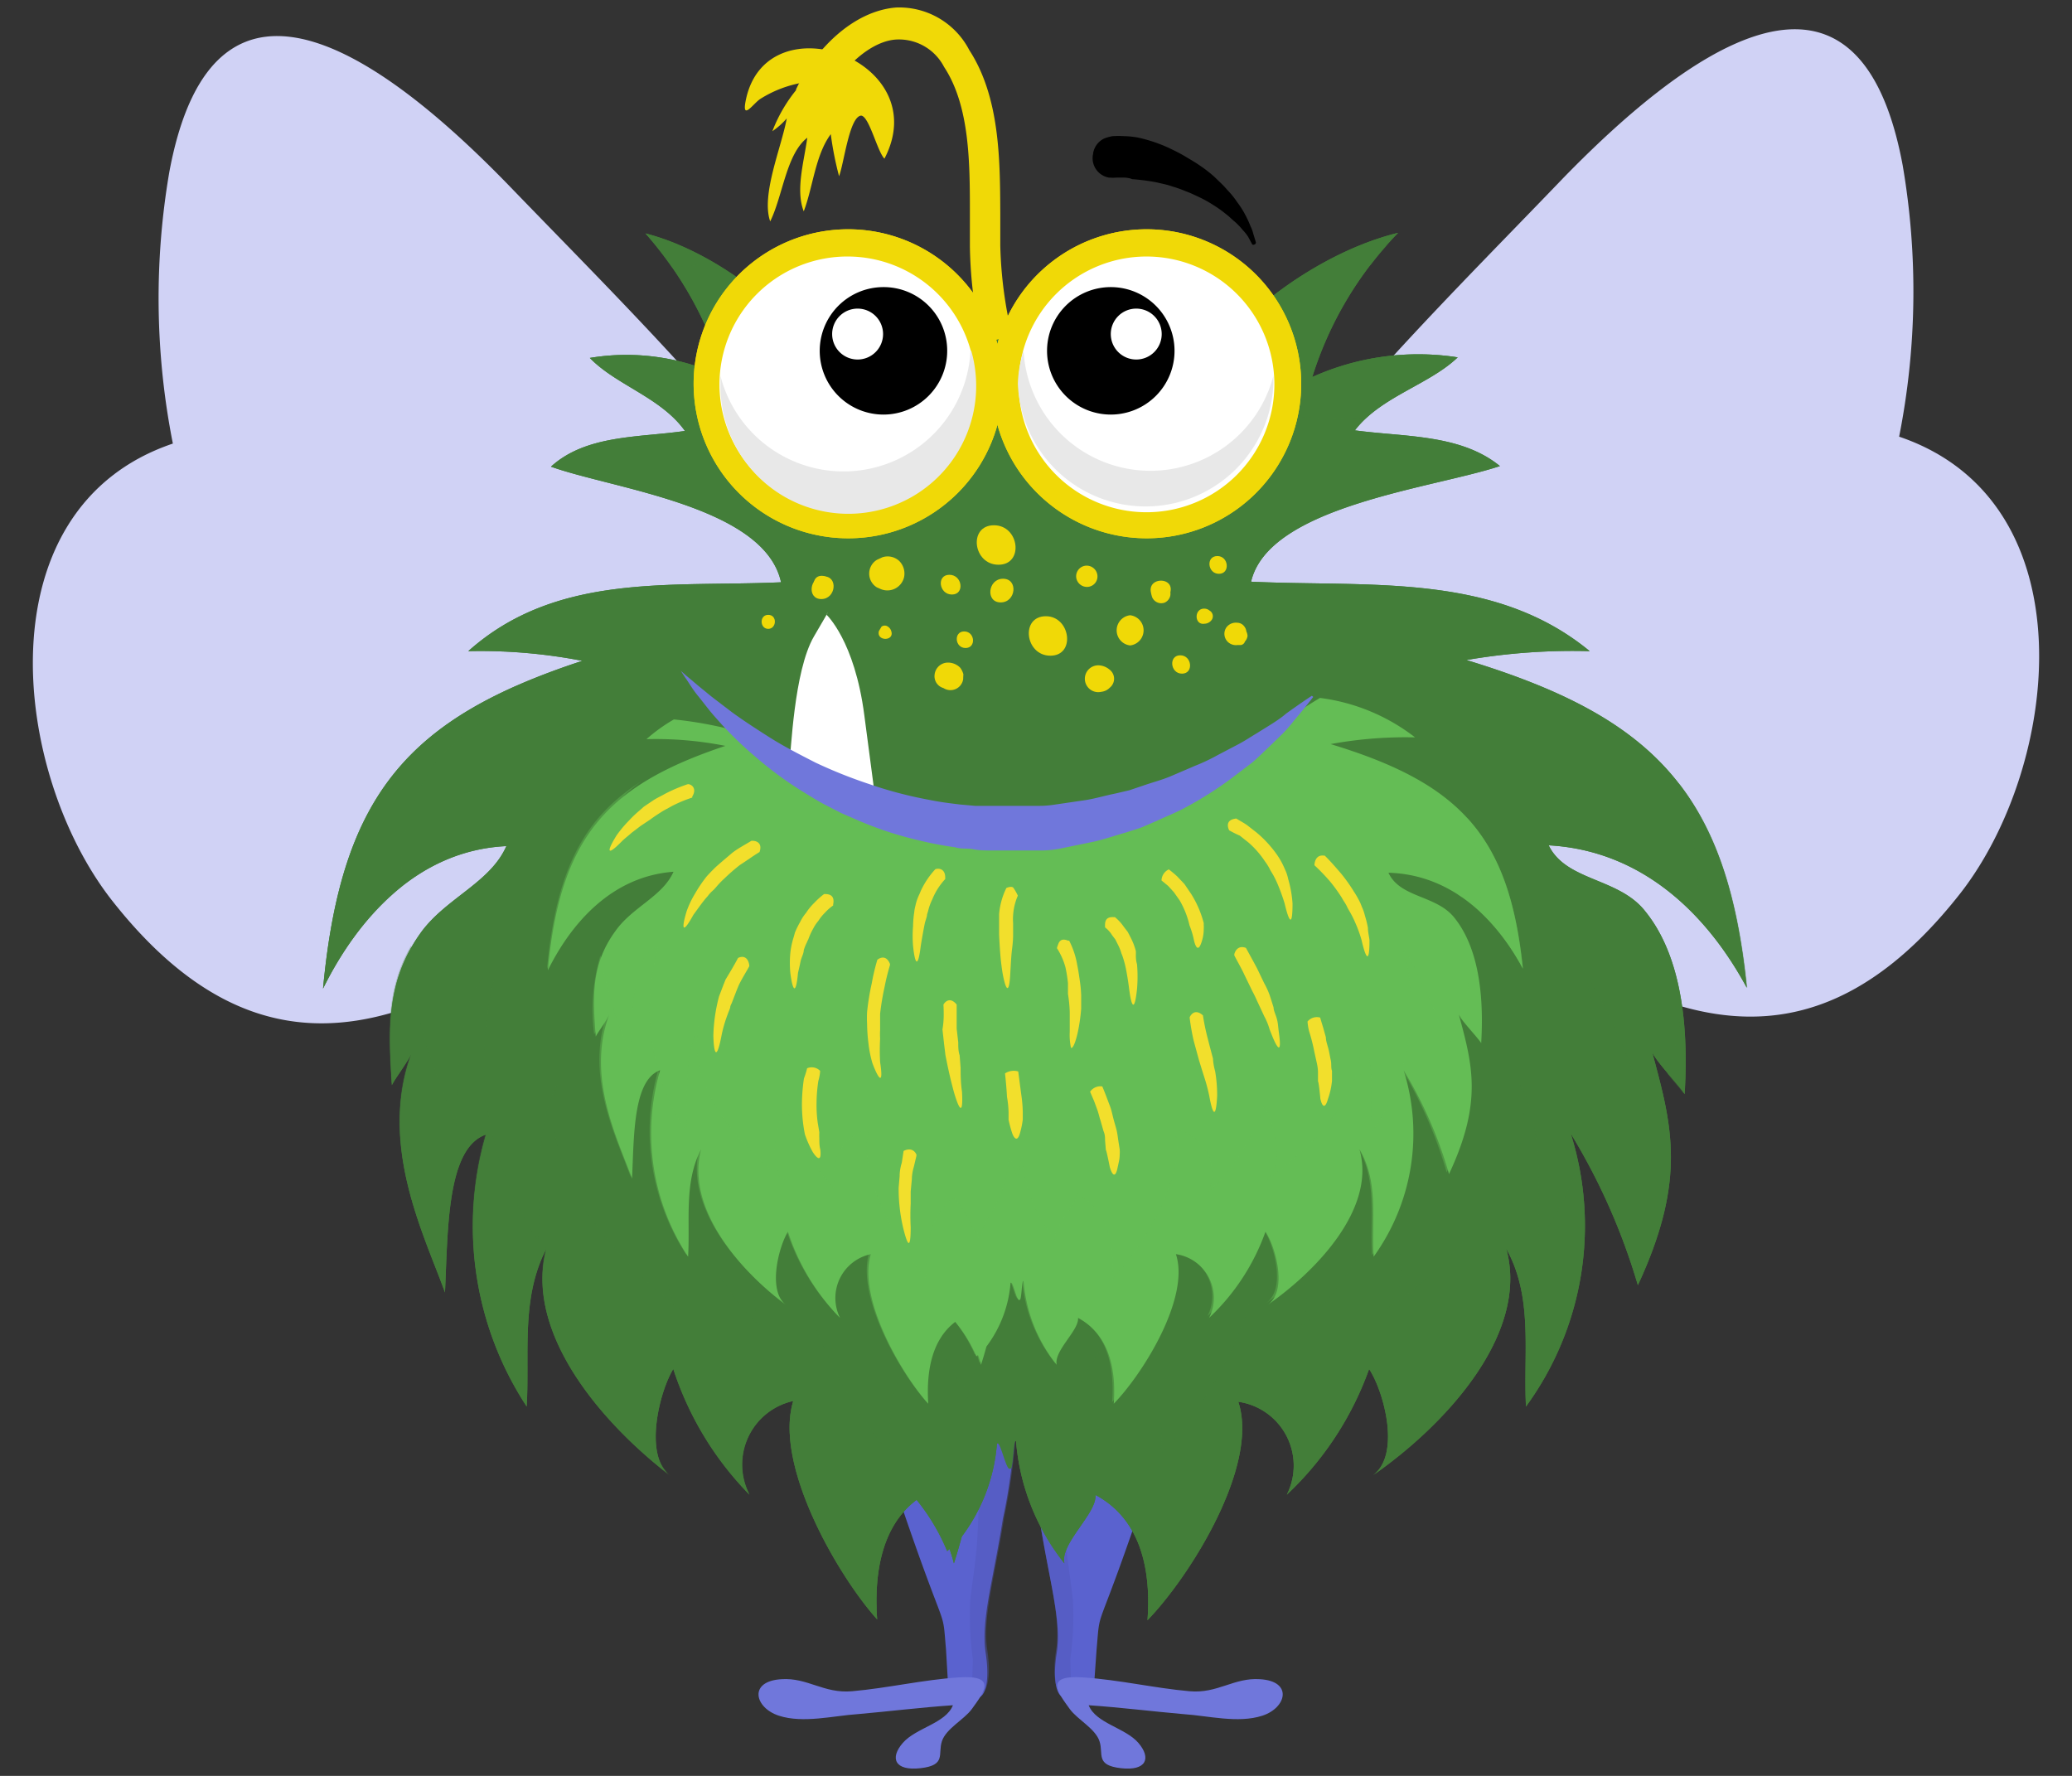 <svg xmlns="http://www.w3.org/2000/svg" width="105" height="90" viewBox="0 0 105 90">
  <rect x="0" y="0" width="105" height="90" fill="#333333" stroke="none"/>
  <defs>
    <style>
      .cls-1 {
        isolation: isolate;
      }

      .cls-2 {
        fill: #d0d2f5;
      }

      .cls-3 {
        fill: #5a62cf;
      }

      .cls-4 {
        fill: #5057b8;
      }

      .cls-4, .cls-9 {
        opacity: 0.4;
      }

      .cls-5 {
        fill: #7077db;
      }

      .cls-6 {
        fill: #437e39;
      }

      .cls-7 {
        opacity: 0.3;
      }

      .cls-10, .cls-7 {
        mix-blend-mode: multiply;
      }

      .cls-8 {
        fill: #64bd55;
      }

      .cls-9 {
        mix-blend-mode: screen;
      }

      .cls-10, .cls-11 {
        fill: #f0d907;
      }

      .cls-12 {
        fill: #fff;
      }

      .cls-13 {
        fill: #e8e8e8;
      }

      .cls-14 {
        fill: #f2df2c;
      }
    </style>
  </defs>
  <g class="cls-1">
    <g id="Ñëîé_1" data-name="Ñëîé 1">
      <g>
        <path class="cls-2" d="M79.24,9C85,3.09,94.09-4.15,96.42,8.38a37.83,37.83,0,0,1-.18,13.75c9.67,3.28,8.18,16.66,3.08,23.17-9.44,12-18.8,4.23-28.48-3.18-5.23-4-12.47-7.74-7.92-14.55C67.25,21.07,73.81,14.66,79.24,9Z"/>
        <path class="cls-2" d="M25.76,9.37C20,3.44,10.91-3.81,8.58,8.72a37.89,37.89,0,0,0,.18,13.76C-.91,25.75.58,39.14,5.68,45.64c9.44,12,18.8,4.23,28.48-3.17,5.23-4,12.47-7.75,7.92-14.55C37.75,21.42,31.19,15,25.76,9.37Z"/>
        <g>
          <g>
            <g>
              <path class="cls-3" d="M42.74,62.47a69,69,0,0,0,3,14c2.29,6.7,2,4.83,2.2,7.13L48.08,86a1.47,1.47,0,0,1,1.19,0c.59.29.93-.58.68-2.23s.38-3.67.87-6.79a28.09,28.09,0,0,0,0-11.87C49.84,60.51,42.74,62.47,42.74,62.47Z"/>
              <path class="cls-4" d="M48.11,70.41a4.45,4.45,0,0,0,.18,1l1-.2a35.09,35.09,0,0,1,.22,7c-.07,1-.23,1.9-.34,2.86a15.58,15.58,0,0,0,.13,3c0,.4-.06,1.12,0,1.77l.05,0c.59.29.93-.58.68-2.23s.38-3.67.87-6.79a28.23,28.23,0,0,0,.33-9.9A3.76,3.76,0,0,0,48.11,70.41Z"/>
              <path class="cls-5" d="M43.18,85.71c-1.43.13-2.26-.7-3.58-.61-1.69.1-1.36,1.45-.13,1.85s2.78,0,4-.08c1.6-.14,3.2-.34,4.82-.45-.36.92-1.87,1.14-2.54,1.91s-.41,1.43.9,1.28.87-.71,1.08-1.36,1.13-1.1,1.52-1.64c.59-.82,1.34-1.74-.68-1.6C46.76,85.13,45,85.55,43.18,85.71Z"/>
            </g>
            <g>
              <path class="cls-3" d="M60.72,62.47a69.77,69.77,0,0,1-2.95,14c-2.28,6.7-2,4.83-2.2,7.13L55.4,86a1.45,1.45,0,0,0-1.18,0c-.59.29-.93-.58-.67-2.23s-.39-3.67-.87-6.79a28.09,28.09,0,0,1,0-11.87C53.66,60.51,60.72,62.47,60.72,62.47Z"/>
              <path class="cls-4" d="M55.37,70.41a4,4,0,0,1-.18,1l-.94-.2a35.85,35.85,0,0,0-.22,7c.07,1,.23,1.9.34,2.86a15.58,15.58,0,0,1-.13,3c0,.4.06,1.12,0,1.77l-.05,0c-.59.29-.93-.58-.67-2.23s-.39-3.67-.87-6.79a28.47,28.47,0,0,1-.33-9.9A3.74,3.74,0,0,1,55.37,70.41Z"/>
              <path class="cls-5" d="M60.28,85.71c1.42.13,2.25-.7,3.57-.61,1.68.1,1.35,1.45.12,1.85s-2.76,0-4-.08c-1.6-.14-3.19-.34-4.8-.45.36.92,1.86,1.14,2.52,1.91s.41,1.43-.89,1.28-.87-.71-1.08-1.36-1.12-1.1-1.51-1.64c-.59-.82-1.33-1.74.68-1.6C56.72,85.13,58.48,85.55,60.28,85.71Z"/>
            </g>
            <path class="cls-6" d="M62.71,31.82c0,8.22-4.85,14.89-10.84,14.89S41,40,41,31.82s4.85-14.89,10.83-14.89S62.71,23.59,62.71,31.82Z"/>
            <path class="cls-6" d="M88.52,50.06c-1-9.87-4.7-13.72-14.21-16.61A31.65,31.65,0,0,1,80.56,33C75.71,29,69.41,29.76,63.4,29.48c.89-3.84,9.21-4.73,12.61-5.86-2-1.63-4.85-1.47-7.35-1.81,1.31-1.71,3.78-2.32,5.21-3.7a13.07,13.07,0,0,0-7.37,1,18.3,18.3,0,0,1,4.35-7.31C65.42,13.11,58.37,19,59.21,24.67L51,41.26,43.47,24.67c.77-5.72-5.74-11.56-10.76-12.84a18.76,18.76,0,0,1,4,7.31,11.28,11.28,0,0,0-6.82-1c1.33,1.38,3.61,2,4.82,3.7-2.31.34-5,.18-6.79,1.81,3.14,1.13,10.83,2,11.66,5.86C34,29.76,28.21,29,23.73,33a27.14,27.14,0,0,1,5.78.49c-8.8,2.89-12.21,6.74-13.14,16.61,1.76-3.55,4.77-7,9.29-7.22-.8,1.83-3,2.61-4.28,4.31-1.81,2.47-1.7,4.87-1.52,7.8.2-.39.73-1.06,1-1.61-1.7,4.63.63,9.18,1.69,12.12.15-3.13.08-7.33,2.08-8a16.63,16.63,0,0,0,2.06,13.78c.16-2.68-.31-5.48,1-8-1.16,4.38,3,9,6.28,11.51-1.37-1-.55-4.28.15-5.41a16.26,16.26,0,0,0,3.86,6.37A3.3,3.3,0,0,1,40.2,71c-1,3.23,2.25,8.84,4.25,11.07-.16-2.27.2-4.71,2-6.06A10.45,10.45,0,0,1,48,78.61l.12-.11c.08.24.16.48.22.73.14-.43.27-.89.4-1.36a9,9,0,0,0,1.78-4.7c.16-.24.33-.46.51-.68a4.89,4.89,0,0,1,.46.56,11.4,11.4,0,0,0,2.45,6.18c-.24-1,1.67-2.55,1.57-3.47,2.36,1.26,2.82,3.9,2.64,6.35,2.16-2.23,5.68-7.84,4.6-11.07a3.27,3.27,0,0,1,2.46,4.71,16.22,16.22,0,0,0,4.17-6.37c.75,1.13,1.64,4.39.16,5.41,3.58-2.47,8-7.13,6.79-11.51,1.38,2.47.86,5.27,1,8A15.55,15.55,0,0,0,79.6,57.45,32.14,32.14,0,0,1,83,65.13c2.5-5.37,1.72-8.11.73-11.79.27.55,1.42,1.73,1.64,2.11.18-2.92,0-6.81-2-9.27-1.34-1.71-4-1.51-4.89-3.34C83.36,43.11,86.61,46.51,88.52,50.06Z"/>
            <path class="cls-6" d="M88.52,50.06c-1-9.87-4.7-13.72-14.21-16.61A31.65,31.65,0,0,1,80.56,33C75.71,29,69.41,29.76,63.4,29.48c.89-3.84,9.21-4.73,12.61-5.86-2-1.63-4.85-1.47-7.35-1.81,1.31-1.71,3.78-2.32,5.21-3.7a13.07,13.07,0,0,0-7.37,1,18.3,18.3,0,0,1,4.35-7.31C65.42,13.11,58.37,19,59.21,24.67L51,41.26,43.47,24.67c.77-5.72-5.74-11.56-10.76-12.84a18.76,18.76,0,0,1,4,7.31,11.28,11.28,0,0,0-6.82-1c1.33,1.38,3.61,2,4.82,3.7-2.31.34-5,.18-6.79,1.81,3.14,1.13,10.83,2,11.66,5.86C34,29.76,28.21,29,23.73,33a27.14,27.14,0,0,1,5.78.49c-8.8,2.89-12.21,6.74-13.14,16.61,1.76-3.55,4.77-7,9.29-7.22-.8,1.83-3,2.61-4.28,4.31-1.81,2.47-1.7,4.87-1.52,7.8.2-.39.73-1.06,1-1.61-1.7,4.63.63,9.18,1.69,12.12.15-3.13.08-7.33,2.08-8a16.63,16.63,0,0,0,2.06,13.78c.16-2.68-.31-5.48,1-8-1.16,4.38,3,9,6.28,11.51-1.37-1-.55-4.28.15-5.41a16.26,16.26,0,0,0,3.86,6.37A3.3,3.3,0,0,1,40.2,71c-1,3.23,2.25,8.84,4.25,11.07-.16-2.27.2-4.71,2-6.06A10.45,10.45,0,0,1,48,78.61l.12-.11c.08.24.16.48.22.73.14-.43.27-.89.4-1.36a9,9,0,0,0,1.78-4.7c.16-.24.49,1.46.67,1.25.16.17.16-1.57.3-1.37a11.4,11.4,0,0,0,2.45,6.18c-.24-1,1.67-2.55,1.57-3.47,2.36,1.26,2.82,3.9,2.64,6.35,2.16-2.23,5.68-7.84,4.6-11.07a3.27,3.27,0,0,1,2.46,4.71,16.22,16.22,0,0,0,4.17-6.37c.75,1.13,1.64,4.39.16,5.41,3.58-2.47,8-7.13,6.79-11.51,1.38,2.47.86,5.27,1,8A15.55,15.55,0,0,0,79.6,57.45,32.14,32.14,0,0,1,83,65.13c2.5-5.37,1.72-8.11.73-11.79.27.55,1.42,1.73,1.64,2.11.18-2.92,0-6.81-2-9.27-1.34-1.71-4-1.51-4.89-3.34C83.36,43.11,86.61,46.51,88.52,50.06Z"/>
            <g class="cls-7">
              <path class="cls-6" d="M34.35,12.39a11.36,11.36,0,0,0-1.64-.56c.46.53.91,1.12,1.35,1.74q.66-.06,1.29-.15A5.14,5.14,0,0,0,34.35,12.39Z"/>
              <path class="cls-6" d="M64,21.1c1.72.07,3.46.07,5.19.11,1.36-1.27,3.41-1.89,4.66-3.1a13.07,13.07,0,0,0-7.37,1c.08-.32.18-.64.29-.95A4.77,4.77,0,0,0,64,21.1Z"/>
              <path class="cls-6" d="M69.28,13.42l.2,0c.27-.36.55-.7.84-1A5.8,5.8,0,0,0,69.28,13.42Z"/>
              <path class="cls-6" d="M84.31,45l0,0a.21.21,0,0,0,0-.06S84.3,45,84.31,45Z"/>
              <path class="cls-6" d="M36.2,17.5a13.57,13.57,0,0,1,.53,1.64,11.28,11.28,0,0,0-6.82-1C31.08,19.33,33,20,34.26,21.26c2-.1,4-.07,6-.16C39.86,19.43,38.21,18.32,36.2,17.5Z"/>
              <path class="cls-6" d="M22,38.76c1.18-1.61,3.25-2.4,4.15-4-6.32,2.8-9,6.83-9.77,15.33a15.14,15.14,0,0,1,4-5.18A9.12,9.12,0,0,1,22,38.76Z"/>
              <path class="cls-6" d="M84.5,54.43c.35.43.71.83.82,1a22.18,22.18,0,0,0-.12-4.35A13.43,13.43,0,0,1,84.5,54.43Z"/>
              <path class="cls-6" d="M86,46.48a17.22,17.22,0,0,1,2.55,3.58c-.47-4.58-1.52-7.87-3.46-10.36A16.85,16.85,0,0,1,86,46.48Z"/>
              <path class="cls-6" d="M78,62.84c-.17-2.67.35-5.48-1-7.94,1.26,4.37-3.21,9-6.79,11.51,1.48-1,.59-4.28-.16-5.42a16.22,16.22,0,0,1-4.17,6.37,3.27,3.27,0,0,0-2.46-4.71c1.08,3.23-2.44,8.85-4.6,11.07.18-2.45-.28-5.09-2.64-6.35.1.92-1.81,2.43-1.57,3.48a11.43,11.43,0,0,1-2.45-6.19c-.14-.2-.14,1.55-.3,1.37-.19.21-.51-1.49-.67-1.25a9,9,0,0,1-1.78,4.71c-.13.46-.26.92-.4,1.36-.06-.25-.14-.5-.22-.74l-.12.11a10.51,10.51,0,0,0-1.56-2.55c-1.8,1.35-2.15,3.78-2,6-2-2.22-5.25-7.84-4.25-11.07a3.3,3.3,0,0,0-2.27,4.71A16.26,16.26,0,0,1,34.69,61c-.7,1.14-1.52,4.39-.15,5.42-3.31-2.48-7.44-7.14-6.28-11.51-1.27,2.46-.8,5.27-1,7.94a16.59,16.59,0,0,1-2.06-13.78c-2,.68-1.93,4.88-2.08,8-.83-2.31-2.44-5.61-2.28-9.16-1.28,2.2-1.18,4.41-1,7,.2-.39.73-1.06,1-1.61-1.7,4.63.63,9.18,1.69,12.12.15-3.13.08-7.33,2.08-8a16.63,16.63,0,0,0,2.06,13.78c.16-2.68-.31-5.48,1-8-1.16,4.38,3,9,6.28,11.51-1.37-1-.55-4.28.15-5.41a16.26,16.26,0,0,0,3.86,6.37A3.3,3.3,0,0,1,40.2,71c-1,3.23,2.25,8.84,4.25,11.07-.16-2.27.2-4.71,2-6.06A10.45,10.45,0,0,1,48,78.61l.12-.11c.08.24.16.48.22.73.14-.43.27-.89.4-1.36a9,9,0,0,0,1.78-4.7c.16-.24.49,1.46.67,1.25.16.17.16-1.57.3-1.37a11.4,11.4,0,0,0,2.45,6.18c-.24-1,1.67-2.55,1.57-3.47,2.36,1.26,2.82,3.9,2.64,6.35,2.16-2.23,5.68-7.84,4.6-11.07a3.27,3.27,0,0,1,2.46,4.71,16.22,16.22,0,0,0,4.17-6.37c.75,1.13,1.64,4.39.16,5.41,3.58-2.47,8-7.13,6.79-11.51,1.38,2.47.86,5.27,1,8A15.45,15.45,0,0,0,80,59,15.62,15.62,0,0,1,78,62.84Z"/>
              <path class="cls-6" d="M83.57,56.74a32.14,32.14,0,0,0-3.35-7.68,15.82,15.82,0,0,1,0,9.39A33.72,33.72,0,0,1,83,65.13c2-4.38,1.89-7,1.23-9.83C84,55.76,83.8,56.23,83.57,56.74Z"/>
            </g>
            <path class="cls-8" d="M77.17,49.09c-.69-6.77-3.22-9.4-9.74-11.38a21,21,0,0,1,4.28-.34,9.91,9.91,0,0,0-4.82-2c-4.7,2.84-8.73,6.63-14.69,6.25l-.72,1.48-.75-1.64-.32-.05a.43.43,0,0,1-.48.36,22.5,22.5,0,0,1-8.23-2.51,15.94,15.94,0,0,1-3.63-2,20.05,20.05,0,0,0-3.92-.8,8.38,8.38,0,0,0-1.39,1,18.16,18.16,0,0,1,4,.34c-6,2-8.37,4.61-9,11.38,1.21-2.44,3.27-4.77,6.37-5-.55,1.25-2.09,1.79-2.94,3-1.24,1.69-1.16,3.34-1,5.35.14-.27.51-.73.68-1.11-1.17,3.18.43,6.3,1.16,8.31.1-2.15.05-5,1.42-5.49a11.41,11.41,0,0,0,1.42,9.45c.11-1.84-.22-3.76.66-5.45-.8,3,2,6.19,4.3,7.89-.94-.7-.38-2.93.1-3.71a11.14,11.14,0,0,0,2.64,4.37,2.27,2.27,0,0,1,1.56-3.23c-.68,2.21,1.54,6.06,2.91,7.58-.1-1.55.14-3.22,1.37-4.15a7.27,7.27,0,0,1,1.07,1.75l.08-.07a4.13,4.13,0,0,1,.15.5c.1-.29.19-.61.28-.93a6.17,6.17,0,0,0,1.22-3.22c.11-.17.33,1,.45.85.12.12.11-1.07.21-.94a7.8,7.8,0,0,0,1.68,4.24c-.16-.71,1.14-1.75,1.08-2.38,1.62.87,1.93,2.67,1.81,4.35,1.48-1.52,3.88-5.37,3.15-7.58a2.24,2.24,0,0,1,1.68,3.23,11.11,11.11,0,0,0,2.86-4.37c.52.78,1.13,3,.11,3.71,2.45-1.7,5.52-4.89,4.65-7.89,1,1.69.6,3.61.72,5.45a10.67,10.67,0,0,0,1.52-9.45,21.63,21.63,0,0,1,2.3,5.26c1.72-3.67,1.18-5.55.5-8.08.19.38,1,1.19,1.13,1.45.12-2,0-4.66-1.35-6.35-.92-1.17-2.75-1-3.35-2.29C73.63,44.32,75.86,46.65,77.17,49.09Z"/>
            <g class="cls-9">
              <path class="cls-8" d="M33.37,47.93c-1.37.46-1.32,3.34-1.42,5.49a21.51,21.51,0,0,1-1.52-5,9.5,9.5,0,0,0-.32,4c.14-.27.51-.73.68-1.11-1.17,3.18.43,6.3,1.16,8.31.1-2.13.05-5,1.38-5.47A11.6,11.6,0,0,1,33.37,47.93Z"/>
              <path class="cls-8" d="M31.15,40.87a6.61,6.61,0,0,1,1.36-1.28c-3,1.89-4.33,4.62-4.79,9.5a10.54,10.54,0,0,1,2.37-3.22C30,44,30,42.46,31.15,40.87Z"/>
              <path class="cls-8" d="M73.85,45.11c0,.08,0,.16.07.25l.18.12A2.41,2.41,0,0,1,73.85,45.11Z"/>
              <path class="cls-8" d="M30.61,45.44l.1-.07a2.58,2.58,0,0,1,.08-.26Z"/>
              <path class="cls-8" d="M69.53,57.37c-.12-1.83.23-3.75-.72-5.45.87,3-2.2,6.2-4.65,7.89,1-.7.41-2.93-.11-3.71a11.11,11.11,0,0,1-2.86,4.37,2.24,2.24,0,0,0-1.68-3.23c.73,2.22-1.67,6.06-3.15,7.59.12-1.68-.19-3.49-1.81-4.36.06.64-1.24,1.67-1.08,2.39a7.83,7.83,0,0,1-1.68-4.24c-.1-.14-.09,1.06-.21.94-.12.14-.34-1-.45-.86a6.24,6.24,0,0,1-1.22,3.23c-.09.32-.18.63-.28.93a4.91,4.91,0,0,0-.15-.51l-.08.08a7.08,7.08,0,0,0-1.07-1.75c-1.23.92-1.47,2.59-1.37,4.15-1.37-1.53-3.59-5.37-2.91-7.59a2.27,2.27,0,0,0-1.56,3.23,11.14,11.14,0,0,1-2.64-4.37c-.48.78-1,3-.1,3.71-2.27-1.69-5.1-4.89-4.3-7.89-.88,1.7-.55,3.62-.66,5.45a11.35,11.35,0,0,1-1.44-3.13,11.41,11.41,0,0,0,1.44,9.36c.11-1.84-.22-3.76.66-5.45-.8,3,2,6.19,4.3,7.89-.94-.7-.38-2.93.1-3.71a11.14,11.14,0,0,0,2.64,4.37,2.27,2.27,0,0,1,1.56-3.23c-.68,2.21,1.54,6.06,2.91,7.58-.1-1.55.14-3.22,1.37-4.15a7.27,7.27,0,0,1,1.07,1.75l.08-.07a4.13,4.13,0,0,1,.15.5c.1-.29.19-.61.28-.93a6.17,6.17,0,0,0,1.22-3.22c.11-.17.33,1,.45.85.12.12.11-1.07.21-.94a7.8,7.8,0,0,0,1.68,4.24c-.16-.71,1.14-1.75,1.08-2.38,1.62.87,1.93,2.67,1.81,4.35,1.48-1.52,3.88-5.37,3.15-7.58a2.24,2.24,0,0,1,1.68,3.23,11.11,11.11,0,0,0,2.86-4.37c.52.78,1.13,3,.11,3.71,2.45-1.7,5.52-4.89,4.65-7.89,1,1.69.6,3.61.72,5.45a10.69,10.69,0,0,0,1.55-9.36A11.15,11.15,0,0,1,69.53,57.37Z"/>
              <path class="cls-8" d="M74,51.57c.3.41.85,1,1,1.21A12.43,12.43,0,0,0,74.46,48,8.53,8.53,0,0,1,74,51.57Z"/>
              <path class="cls-8" d="M73.35,53.19a21.46,21.46,0,0,0-2.3-5.26,10.8,10.8,0,0,1,0,6.27,22.26,22.26,0,0,1,2.26,5.21,9.43,9.43,0,0,0,.6-7.69A15.8,15.8,0,0,1,73.35,53.19Z"/>
              <path class="cls-8" d="M75,46.2a11.22,11.22,0,0,1,2.18,2.89c-.36-3.48-1.2-5.86-2.82-7.63A11.4,11.4,0,0,1,75,46.2Z"/>
            </g>
            <g>
              <path class="cls-10" d="M58.1,27.28a7.85,7.85,0,0,1-7.84-7.84,7.19,7.19,0,0,1,.12-1.24,7.83,7.83,0,1,1,7.72,9.08Z"/>
              <path class="cls-11" d="M58.1,27.28a7.85,7.85,0,0,1-7.84-7.84,7.19,7.19,0,0,1,.12-1.24,7.83,7.83,0,1,1,7.72,9.08Z"/>
              <g>
                <g>
                  <path class="cls-12" d="M51.62,19.44A6.48,6.48,0,1,0,58.1,13,6.48,6.48,0,0,0,51.62,19.44Z"/>
                  <path class="cls-13" d="M51.87,17.78a6.44,6.44,0,0,0,12.66,1.27c0,.13,0,.26,0,.39a6.48,6.48,0,0,1-12.95,0A6.06,6.06,0,0,1,51.87,17.78Z"/>
                </g>
                <g>
                  <path d="M53.06,17.78a3.23,3.23,0,1,0,3.23-3.23A3.23,3.23,0,0,0,53.06,17.78Z"/>
                  <path class="cls-12" d="M56.29,16.93a1.29,1.29,0,1,0,1.29-1.29A1.29,1.29,0,0,0,56.29,16.93Z"/>
                </g>
              </g>
            </g>
            <g>
              <path class="cls-10" d="M43,27.28a7.84,7.84,0,0,0,7.83-7.84,7.19,7.19,0,0,0-.12-1.24A7.83,7.83,0,1,0,43,27.28Z"/>
              <path class="cls-11" d="M43,27.28a7.84,7.84,0,0,0,7.83-7.84,7.19,7.19,0,0,0-.12-1.24A7.83,7.83,0,1,0,43,27.28Z"/>
              <g>
                <g>
                  <path class="cls-12" d="M49.42,19.44A6.48,6.48,0,1,1,43,13,6.47,6.47,0,0,1,49.42,19.44Z"/>
                  <path class="cls-13" d="M49.18,17.78a6.44,6.44,0,0,1-12.67,1.27c0,.13,0,.26,0,.39a6.48,6.48,0,1,0,12.71-1.66Z"/>
                </g>
                <g>
                  <path d="M48,17.78a3.23,3.23,0,1,1-3.23-3.23A3.22,3.22,0,0,1,48,17.78Z"/>
                  <path class="cls-12" d="M44.75,16.93a1.29,1.29,0,1,1-1.29-1.29A1.29,1.29,0,0,1,44.75,16.93Z"/>
                </g>
              </g>
            </g>
            <path class="cls-11" d="M49.77,17.42a22.76,22.76,0,0,1-.62-4.92c0-.54,0-1.1,0-1.67,0-2.56,0-5.45-1.31-7.44A2.57,2.57,0,0,0,45.53,2C44.2,2,42.61,3.41,41.74,5.22l-1.41-.67c.94-2,2.88-4,5.09-4.17a4,4,0,0,1,3.7,2.16c1.54,2.37,1.56,5.51,1.57,8.28,0,.56,0,1.11,0,1.63A21.49,21.49,0,0,0,51.29,17Z"/>
            <path class="cls-11" d="M37.81,5c-.27,1.23.38.21.74,0a5.88,5.88,0,0,1,2.12-.81,7.63,7.63,0,0,0-1.53,2.46A3.76,3.76,0,0,0,39.87,6c-.27,1.48-1.31,3.87-.84,5.22.64-1.29.81-3.41,1.88-4.24-.17,1.24-.6,2.65-.18,3.73.47-1.22.58-2.84,1.37-3.91a16.69,16.69,0,0,0,.42,2.13c.25-.65.52-3,1.11-3.07.41,0,.83,1.83,1.19,2.18C47.41,3.07,38.92,0,37.81,5Z"/>
            <path class="cls-12" d="M40,38.67c.09-.46.22-4.66,1.25-6.42s.63-1.1.63-1.1,1.43,1.31,1.92,5.1l.5,3.8Z"/>
            <path class="cls-5" d="M66.55,35.32s-.35.46-1,1.23a7.26,7.26,0,0,1-.55.63l-.71.69c-.26.24-.53.52-.84.78l-1,.76a18.18,18.18,0,0,1-2.41,1.53c-.44.24-.93.43-1.42.66l-.74.32c-.26.1-.53.17-.79.26-.54.15-1.07.34-1.64.47L53.75,43a5,5,0,0,1-.88.1l-.89,0-.44,0-.23,0h-.25l-.85,0c-.28,0-.59,0-.89-.06s-.62,0-.91-.1a17.39,17.39,0,0,1-1.75-.33,18,18,0,0,1-3.26-1.07l-.76-.33-.72-.37c-.48-.24-.92-.53-1.35-.79a18.75,18.75,0,0,1-2.28-1.69,18.46,18.46,0,0,1-1.72-1.65c-.24-.27-.46-.51-.65-.75l-.52-.66c-.32-.38-.51-.74-.67-.95L34.5,34l0,0,.31.27c.21.17.5.43.89.74.19.16.4.33.64.51l.76.58c.55.4,1.19.82,1.9,1.27s1.49.85,2.33,1.28a24.26,24.26,0,0,0,2.73,1.09,20.76,20.76,0,0,0,3,.79c.52.11,1,.17,1.58.24l.78.07c.25,0,.51,0,.8,0l.85,0,.77,0,.8,0a5.06,5.06,0,0,0,.79-.06L55,40.55c.51-.08,1-.23,1.5-.33l.73-.17.71-.24c.46-.16.93-.28,1.36-.46l1.26-.54a9.55,9.55,0,0,0,1.16-.55l1.05-.55c.34-.18.63-.38.92-.55.57-.36,1.1-.66,1.49-1,.82-.59,1.3-.9,1.3-.9Z"/>
            <path class="cls-14" d="M41.76,45.31h.05c.2,0,.51.05.41.53a.17.17,0,0,1,0,.05,2.35,2.35,0,0,0-.41.36,2.31,2.31,0,0,0-.34.42,2,2,0,0,0-.26.39,3.43,3.43,0,0,0-.25.55,1.15,1.15,0,0,0-.07.15,2.35,2.35,0,0,0-.16.4c0,.17-.12.36-.16.56s-.08.37-.13.58c-.12,1.27-.29.8-.39,0a5.45,5.45,0,0,1,0-1,4.05,4.05,0,0,1,.14-.71c.06-.19.09-.32.09-.32a4.68,4.68,0,0,1,.27-.55,2.27,2.27,0,0,1,.3-.46,2.8,2.8,0,0,1,.41-.5A4,4,0,0,1,41.76,45.31Z"/>
            <path class="cls-14" d="M44.46,48.64l0,0c.15-.12.46-.24.64.21v.06A11.5,11.5,0,0,0,44.83,50a13.24,13.24,0,0,0-.23,1.38c0,.21,0,.43,0,.64,0,0,0,.06,0,.18a4.34,4.34,0,0,0,0,.44,11.61,11.61,0,0,0,0,1.18c.19,1.25-.09.86-.39.06a5.75,5.75,0,0,1-.2-1,8.68,8.68,0,0,1-.07-1,5.85,5.85,0,0,1,0-.59,12.5,12.5,0,0,1,.24-1.47A10.4,10.4,0,0,1,44.46,48.64Z"/>
            <path class="cls-14" d="M47.81,50.91a.09.09,0,0,1,0,0c.1-.17.35-.39.67,0l0,.06c0,.38,0,.77,0,1.16l.08.7c0,.22,0,.44.07.65l.05.64c0,.31,0,.74.07,1.21.07,1.31-.17.83-.4.05,0,0-.12-.43-.23-.91s-.21-1-.21-1l-.07-.58-.08-.72C47.84,51.72,47.83,51.31,47.81,50.91Z"/>
            <path class="cls-14" d="M53.56,48.05s0,0,0,0a2,2,0,0,1,.1-.28c.06-.1.17-.22.46-.1l.06,0a4.2,4.2,0,0,1,.41,1.24c.06.29.1.58.14.86s.05.46.06.68c0,0,0,.28,0,.66a9,9,0,0,1-.18,1.24c-.15.65-.29.82-.34.74a3.14,3.14,0,0,1-.06-.8s0-.44,0-.92-.09-1-.09-1c0-.18,0-.37,0-.55a7.19,7.19,0,0,0-.13-.81A3.53,3.53,0,0,0,53.56,48.05Z"/>
            <path class="cls-14" d="M56,47l0,0c0-.16-.06-.55.43-.52l.07,0a2.32,2.32,0,0,1,.45.49l.2.26.15.29v0a3.29,3.29,0,0,1,.26.68,1.9,1.9,0,0,1,0,.19c0,.11,0,.28.06.48a7.44,7.44,0,0,1,0,1.25c-.14,1.31-.3.78-.4,0,0,0-.05-.43-.14-.9a5.15,5.15,0,0,0-.15-.62,2.34,2.34,0,0,0-.1-.28,2.43,2.43,0,0,0-.19-.47h0l-.12-.24-.16-.21A1.44,1.44,0,0,0,56,47Z"/>
            <path class="cls-14" d="M62.55,48.42s0,0,0-.05.13-.51.59-.33a.14.14,0,0,1,0,0c.19.35.38.69.57,1.05l.35.73a4.22,4.22,0,0,1,.28.61s.08.24.2.63c0,.16.11.36.17.59s.06.4.09.62c.19,1.31-.11.81-.39.08a2.16,2.16,0,0,1-.09-.24,3.09,3.09,0,0,0-.25-.6l-.41-.88c-.07-.17-.17-.34-.25-.51l-.34-.7C62.93,49.11,62.73,48.77,62.55,48.42Z"/>
            <path class="cls-14" d="M60.29,51.6a.13.13,0,0,1,0-.05c.08-.18.31-.42.67-.09,0,0,0,0,0,0a11.13,11.13,0,0,0,.23,1.12l.11.43.17.64s0,.25.11.65a7.24,7.24,0,0,1,.1,1.24c-.07,1.34-.26.78-.4,0,0,0-.08-.41-.23-.88s-.29-.93-.29-.93l-.15-.55-.12-.44A11.26,11.26,0,0,1,60.29,51.6Z"/>
            <path class="cls-14" d="M62.29,42.08l0,0c-.08-.16-.18-.52.31-.59a.06.06,0,0,1,.06,0c.18.11.37.21.54.33l.5.39a5.86,5.86,0,0,1,1,1.09,3.7,3.7,0,0,1,.35.61l.08.18a2.06,2.06,0,0,1,.15.46,5.76,5.76,0,0,1,.22,1.24c0,1.34-.21.8-.4,0,0,0-.12-.41-.3-.85a5.37,5.37,0,0,0-.27-.58l-.15-.25a2.69,2.69,0,0,0-.28-.46,4.72,4.72,0,0,0-.83-.95l-.44-.35C62.62,42.26,62.45,42.17,62.29,42.08Z"/>
            <path class="cls-14" d="M66.61,43.85s0,0,0,0,0-.54.46-.49l.06,0c.3.29.56.6.83.91a8.14,8.14,0,0,1,.64.9,5.11,5.11,0,0,1,.34.6l.07.18a2.42,2.42,0,0,1,.16.46,5,5,0,0,1,.15.61c0,.22.06.44.08.63,0,1.34-.22.79-.4,0,0,0-.11-.41-.3-.84a5.43,5.43,0,0,0-.29-.59c-.09-.15-.14-.25-.14-.25-.07-.17-.19-.31-.27-.47a8.35,8.35,0,0,0-.6-.83A10.19,10.19,0,0,0,66.61,43.85Z"/>
            <path class="cls-14" d="M38.08,42.61h.05c.2,0,.52.11.36.57a.07.07,0,0,1,0,0c-.33.2-.64.43-1,.66a10,10,0,0,0-.78.68,4.57,4.57,0,0,0-.43.45l-.12.13a1.91,1.91,0,0,0-.3.32c-.24.26-.49.63-.72.94-.61,1.11-.59.62-.34-.19a4.72,4.72,0,0,1,.42-.88,7,7,0,0,1,.58-.86c.13-.15.27-.29.41-.43s.56-.49.84-.73S37.74,42.82,38.08,42.61Z"/>
            <path class="cls-14" d="M37.4,48.55l0,0c.17-.09.49-.13.57.36,0,0,0,0,0,.06-.18.33-.39.65-.55,1l-.11.27-.23.6a1,1,0,0,0-.07.16c0,.1-.08.24-.14.42a6.71,6.71,0,0,0-.32,1.13c-.25,1.27-.38.78-.4-.06a8.46,8.46,0,0,1,.29-2l.21-.55.12-.3C37,49.26,37.21,48.91,37.4,48.55Z"/>
            <path class="cls-14" d="M40.9,54.14l0,0a.59.59,0,0,1,.66.13l0,0s0,.21-.09.51a7.94,7.94,0,0,0-.09,1.07,6.67,6.67,0,0,0,.06,1.06l.08.47a2.85,2.85,0,0,0,0,.3c0,.17,0,.4.05.58.07.63-.15.48-.38.13a5.31,5.31,0,0,1-.4-.9,7.71,7.71,0,0,1-.15-1.67,9.3,9.3,0,0,1,.1-1.16C40.85,54.36,40.9,54.15,40.9,54.14Z"/>
            <path class="cls-14" d="M34.86,39.74s0,0,0,0c.19,0,.47.22.22.63l0,.05a6.86,6.86,0,0,0-1.05.44c-.17.1-.36.19-.53.3s-.36.23-.53.36l-.51.34-.47.36c-.13.12-.29.24-.45.39-.89.91-.74.44-.29-.28a6,6,0,0,1,.62-.74,5.65,5.65,0,0,1,.51-.49l.25-.22.49-.33c.19-.12.39-.21.58-.32A7.79,7.79,0,0,1,34.86,39.74Z"/>
            <path class="cls-14" d="M55.24,55.33v0a.63.63,0,0,1,.62-.27h0s.09.21.2.5.12.32.19.5.11.38.16.58.11.39.16.58.07.36.09.51l.08.51a1.83,1.83,0,0,1,0,.31c0,.19-.06.41-.1.6-.12.62-.29.37-.4,0,0,0-.17-.87-.2-.87L56,57.8c0-.14,0-.3-.08-.48l-.15-.53c-.06-.18-.1-.37-.16-.54l-.17-.46C55.32,55.52,55.25,55.34,55.24,55.33Z"/>
            <path class="cls-14" d="M45.79,58.33s0,0,0,0,.44-.26.65.18c0,0,0,.05,0,.07l-.13.55a2.54,2.54,0,0,0-.1.55v.07l-.06.63,0,.17c0,.11,0,.26,0,.45a11.63,11.63,0,0,0,0,1.19c0,1.29-.19.83-.39,0a8.67,8.67,0,0,1-.22-2l.05-.59v-.07a2.52,2.52,0,0,1,.11-.61Z"/>
            <path class="cls-14" d="M50.93,54.4v0a.8.8,0,0,1,.67-.1l0,0s.08.62.16,1.22a6.78,6.78,0,0,1,.07.83c0,.23,0,.39,0,.39a4.57,4.57,0,0,1-.14.68c-.13.47-.3.28-.4,0a6.55,6.55,0,0,1-.18-.67s0-.15,0-.36a5,5,0,0,0-.08-.8C51,55,50.93,54.41,50.93,54.4Z"/>
            <path class="cls-14" d="M58.86,44.62s0,0,0,0a.64.64,0,0,1,.37-.56h0s.19.14.42.35l.37.39.34.5A5.21,5.21,0,0,1,61,46.78v.09a1.59,1.59,0,0,1,0,.22,2,2,0,0,1-.09.59c-.18.61-.32.31-.4,0a4.25,4.25,0,0,0-.23-.78,4.52,4.52,0,0,0-.5-1.27l-.29-.41-.29-.32Z"/>
            <path class="cls-14" d="M47.4,44.05s0,0,0,0c.2-.07.51,0,.5.44,0,0,0,0,0,.06a3.37,3.37,0,0,0-.6.9l-.07.16a2.75,2.75,0,0,0-.2.57l-.05.16c0,.1-.06.25-.11.43-.07.34-.15.79-.21,1.17-.16,1.29-.31.78-.39,0a6,6,0,0,1,0-1,5,5,0,0,1,.06-.71,1.87,1.87,0,0,1,.06-.33,2.49,2.49,0,0,1,.2-.58l.08-.19A4.22,4.22,0,0,1,47.4,44.05Z"/>
            <path class="cls-14" d="M51,45s0,0,0,0,.28-.12.36,0,.14.22.22.39v0a2.94,2.94,0,0,0-.24,1,2.71,2.71,0,0,0,0,.4c0,.22,0,.43,0,.65,0,0,0,.24-.05.63s-.06.73-.09,1.21c-.06,1.29-.26.8-.4,0,0,0-.07-.43-.11-.93s-.06-1-.06-1c0-.2,0-.39,0-.59s0-.29,0-.43A3.67,3.67,0,0,1,51,45Z"/>
            <path class="cls-14" d="M66.26,51.77s0,0,0,0a.61.61,0,0,1,.64-.2s0,0,0,0,.06.21.15.5l.14.5c0,.19.08.39.13.59s.08.4.12.58,0,.37.06.53l0,.5a3.8,3.8,0,0,1-.2.91c-.17.61-.32.33-.39,0,0,0-.08-.87-.12-.87l0-.46q0-.21-.06-.48l-.12-.54c-.07-.37-.17-.75-.25-1S66.26,51.78,66.26,51.77Z"/>
            <path class="cls-11" d="M48.11,29.13c-.66,0-.53,1,.13,1S48.77,29.13,48.11,29.13Z"/>
            <path class="cls-11" d="M50.37,26.62c-1.31,0-1.07,2,.23,2S51.66,26.62,50.37,26.62Z"/>
            <path class="cls-11" d="M50.83,29.33c-.77,0-.9,1.2-.12,1.2S51.61,29.33,50.83,29.33Z"/>
            <path class="cls-11" d="M48.86,32c-.54,0-.48.84.07.84S49.41,32,48.86,32Z"/>
            <path class="cls-11" d="M53,31.23c-1.3,0-1.06,2,.23,2S54.25,31.23,53,31.23Z"/>
            <path class="cls-11" d="M55,28.67a.54.54,0,0,0-.46.61.55.55,0,0,0,.61.46.53.53,0,0,0,.46-.6A.55.55,0,0,0,55,28.67Z"/>
            <path class="cls-11" d="M58.32,30a2.27,2.27,0,0,0,.06.25.5.5,0,0,0,.64.29h0a.5.5,0,0,0,.29-.38h0a.83.83,0,0,0,0-.15C59.5,29.23,58.18,29.24,58.32,30Z"/>
            <path class="cls-11" d="M57.27,31.18a.77.77,0,0,0,0,1.53A.77.77,0,0,0,57.27,31.18Z"/>
            <path class="cls-11" d="M45.57,28.43a.86.86,0,0,0-.85-.19l-.28.13a.82.82,0,0,0,0,1.4l.12.05a.87.87,0,0,0,1.25-.55A.9.9,0,0,0,45.57,28.43Z"/>
            <path class="cls-11" d="M45.17,32a.41.41,0,0,0-.17-.24.27.27,0,0,0-.33,0l-.13.22C44.4,32.5,45.32,32.51,45.17,32Z"/>
            <path class="cls-11" d="M38.93,31.16c-.46,0-.43.71,0,.71S39.4,31.16,38.93,31.16Z"/>
            <path class="cls-11" d="M41.64,29.18c-.59,0-.5.92.09.92S42.23,29.18,41.64,29.18Z"/>
            <path class="cls-11" d="M41.75,29.21c-.73,0-.87,1.15-.13,1.15S42.49,29.21,41.75,29.21Z"/>
            <g>
              <path class="cls-11" d="M48.81,34.39v0C48.8,34.52,48.79,34.59,48.81,34.39Z"/>
              <path class="cls-11" d="M48.82,34.17a1,1,0,0,0-.16-.33.87.87,0,0,0-.59-.26.68.68,0,0,0-.71.63.62.62,0,0,0,.45.66.65.65,0,0,0,1-.46C48.81,34.32,48.82,34.19,48.82,34.17Z"/>
            </g>
            <path class="cls-11" d="M56.22,33.93a.9.9,0,0,0-.51-.21.68.68,0,1,0,.1,1.34.7.7,0,0,0,.43-.21A.58.58,0,0,0,56.22,33.93Z"/>
            <path class="cls-11" d="M59.81,33.21c-.6,0-.51.93.09.93S60.41,33.21,59.81,33.21Z"/>
            <path class="cls-11" d="M63.16,32v0a.5.5,0,0,0-.11-.26s0,0,0,0l0,0a.45.45,0,0,0-.35-.18h0a.6.6,0,0,0-.54.22.57.57,0,0,0,.12.8.6.6,0,0,0,.43.11l.11,0,.05,0c.1,0,.21-.11.21-.17h0a.53.53,0,0,0,.14-.29A.57.57,0,0,0,63.16,32Z"/>
            <path class="cls-11" d="M61.29,30.94a.4.4,0,0,0-.2-.09c-.59-.08-.59.84-.06.76a.46.46,0,0,0,.39-.22A.33.33,0,0,0,61.29,30.94Z"/>
            <path class="cls-11" d="M61.69,28.18c-.59,0-.5.9.08.9S62.27,28.18,61.69,28.18Z"/>
          </g>
          <path d="M56,7a2.58,2.58,0,0,1,.38-.1,5.09,5.09,0,0,1,.6,0,4.36,4.36,0,0,1,.68.07,7.71,7.71,0,0,1,1.56.52c.27.13.54.26.81.42s.53.31.79.49a6.8,6.8,0,0,1,.73.57c.22.22.44.41.63.64a4.42,4.42,0,0,1,.52.64,4.4,4.4,0,0,1,.4.63,4.56,4.56,0,0,1,.26.56,2,2,0,0,1,.16.44c.08.25.12.39.12.39a.1.1,0,0,1-.07.12.11.11,0,0,1-.11,0h0L63.25,12a2.34,2.34,0,0,0-.27-.34,3.68,3.68,0,0,0-.39-.41c-.16-.13-.31-.29-.5-.43a5.58,5.58,0,0,0-.59-.42,6.15,6.15,0,0,0-.67-.38c-.24-.11-.47-.23-.72-.32a7.09,7.09,0,0,0-.73-.26c-.25-.09-.5-.13-.73-.19a10.32,10.32,0,0,0-1.28-.17C57.19,9,57,9,56.89,9l-.3,0a2.83,2.83,0,0,1-.4,0h0a1,1,0,0,1-.8-1.19A1,1,0,0,1,56,7Z"/>
        </g>
      </g>
    </g>
  </g>
</svg>
